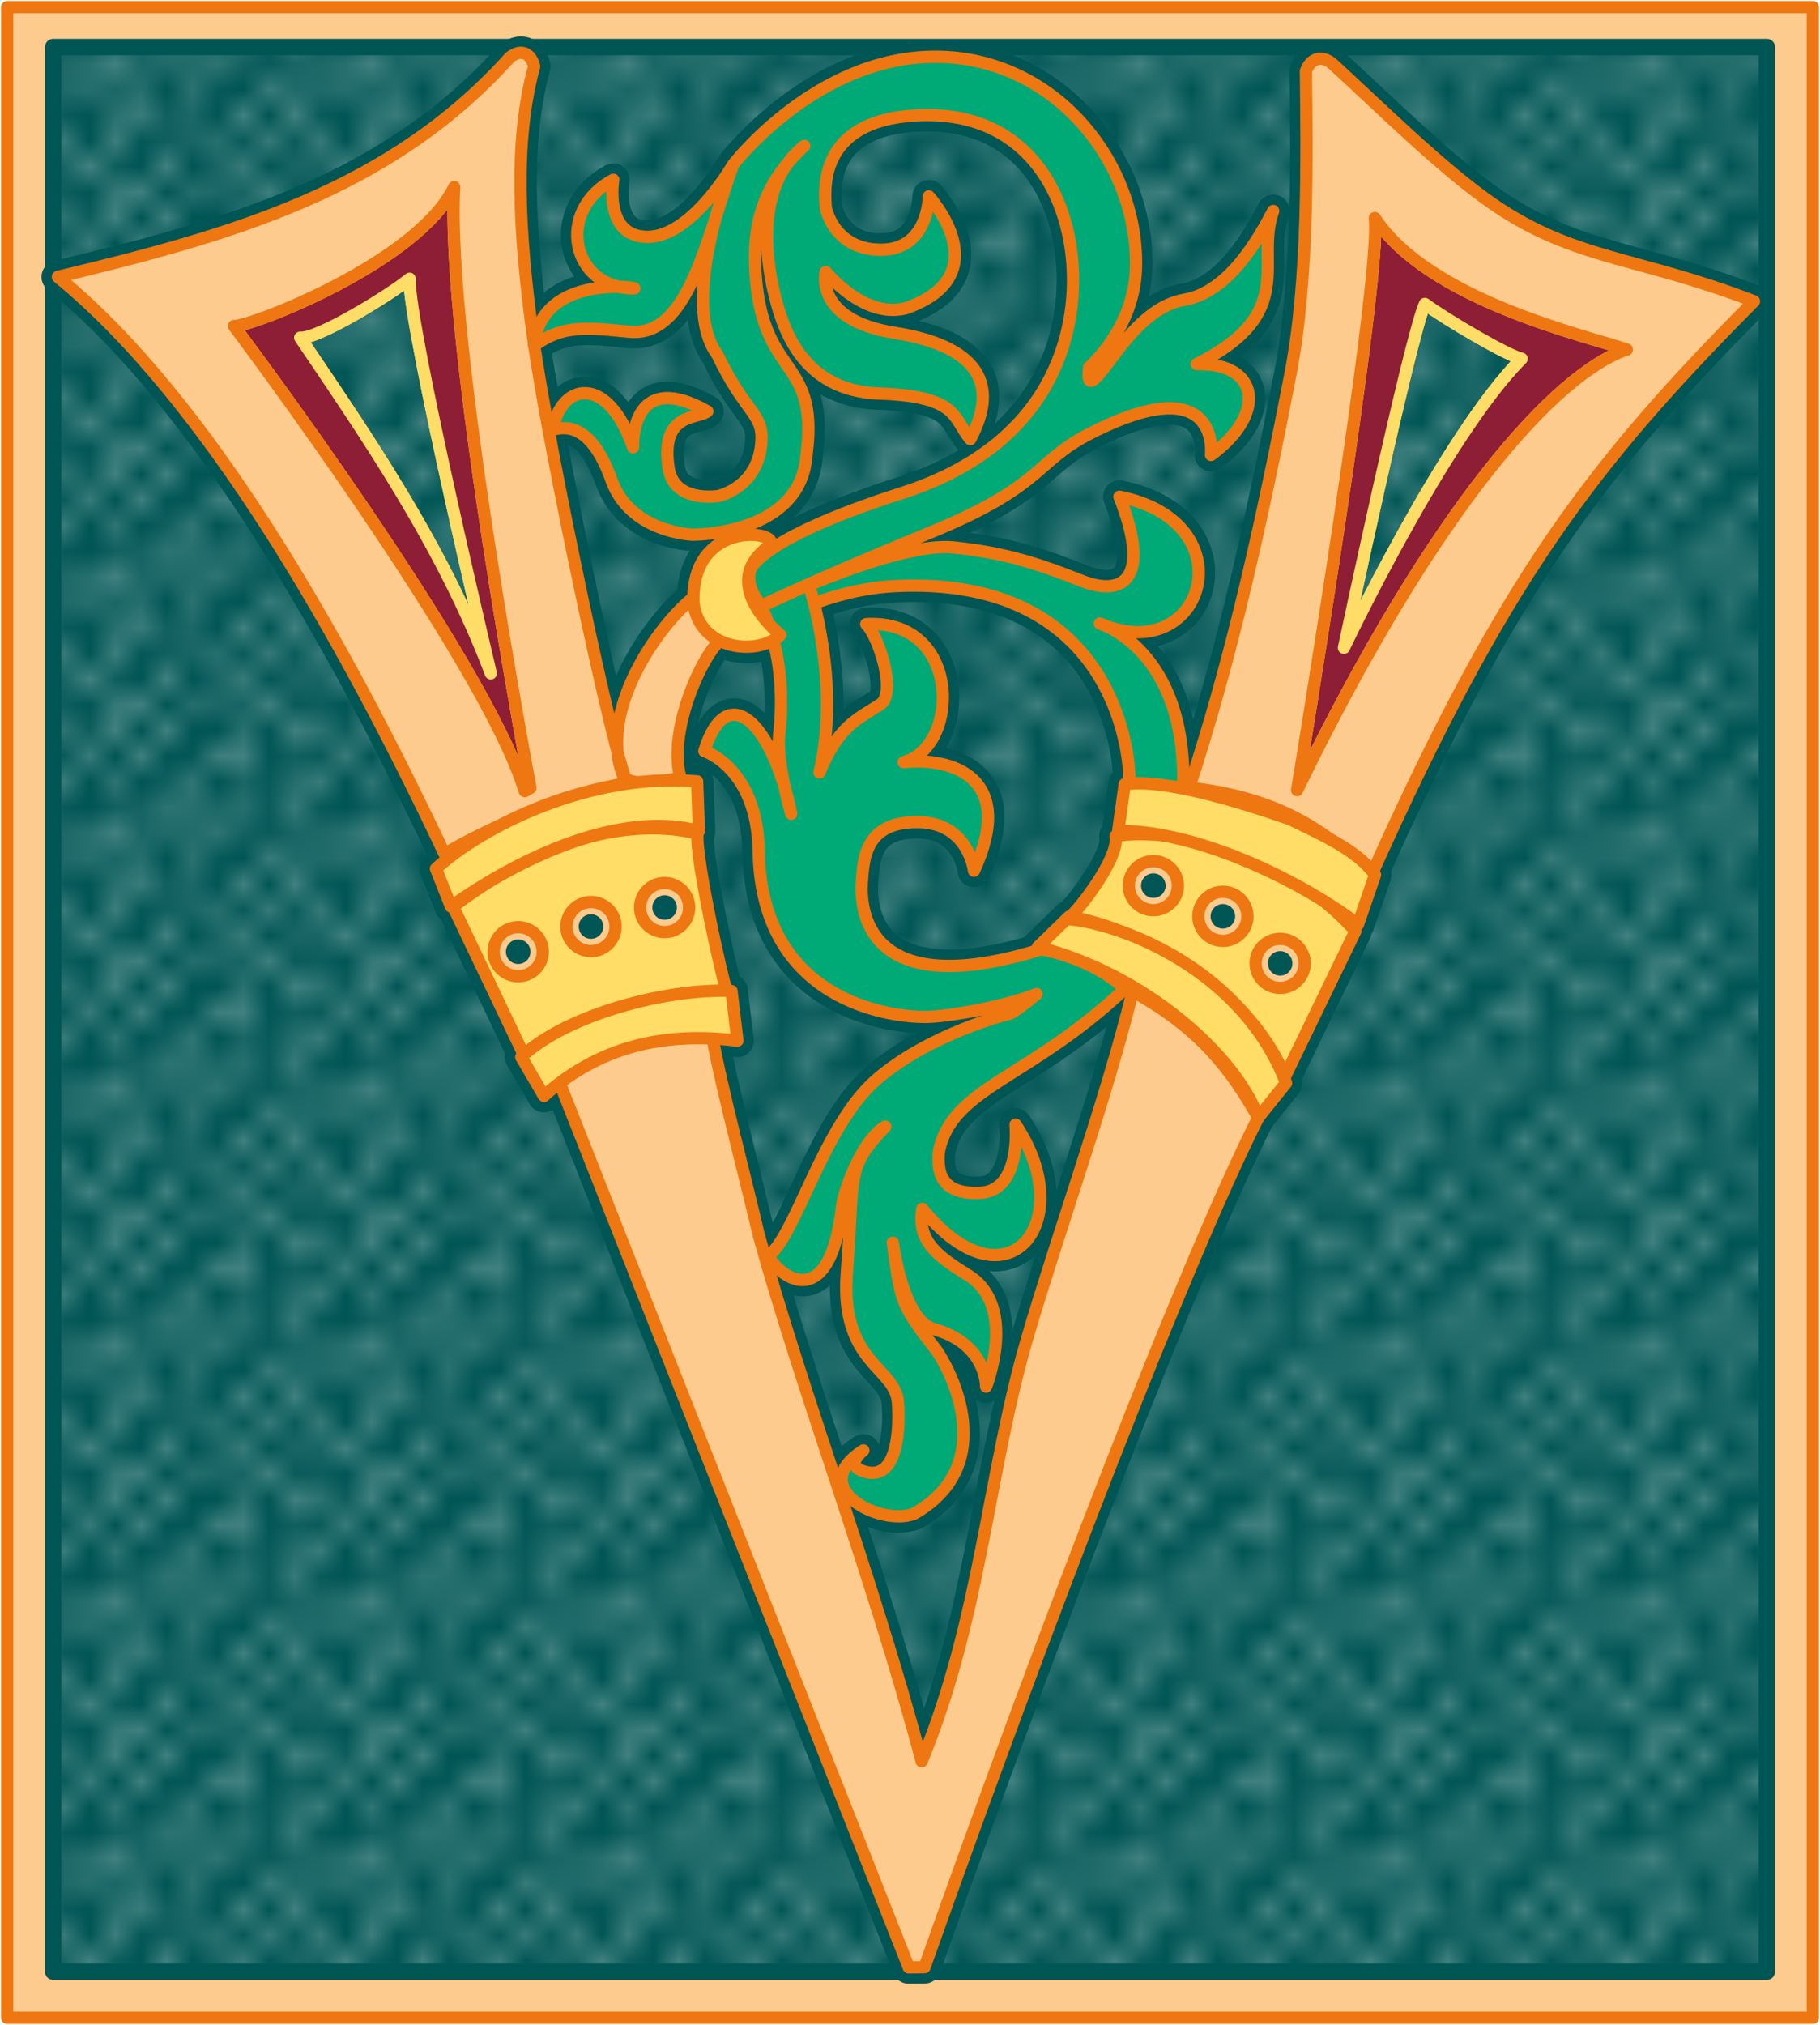<?xml version="1.0"?>
<svg xmlns="http://www.w3.org/2000/svg" height="297" width="267" viewBox="0 0 89 99" xmlns:xlink="http://www.w3.org/1999/xlink">
<defs>
<pattern id="a" height="10" width="10" patternUnits="userSpaceOnUse" patternTransform="scale(1.253)" fill="#fff">
<g fill="#fff">
<rect width="10" fill="#055" height="10"/>
<circle cy=".81" cx="2.57" r=".3"/>
<circle cy="2.33" cx="3.05" r=".3"/>
<circle cy="2.42" cx="4.42" r=".3"/>
<circle cy="3.03" cx="1.84" r=".3"/>
<circle cy="1.36" cx="6.08" r=".3"/>
<circle cy="4.41" cx="5.82" r=".3"/>
<circle cy="4.05" cx="4.3" r=".3"/>
<circle cy="3.04" cx="5.54" r=".3"/>
<circle cy="5.53" cx="4.78" r=".3"/>
<circle cy="5.18" cx="2.67" r=".3"/>
<circle cy="1.45" cx="7.96" r=".3"/>
<circle cy="5.05" cx="7.05" r=".3"/>
<circle cy=".895" cx="4.34" r=".3"/>
<circle cy=".34" cx="7.12" r=".3"/>
<circle cy="1.05" cx="9.55" r=".3"/>
<circle cy="2.69" cx="7.01" r=".3"/>
<circle cy="2.69" cx="8.91" r=".3"/>
<circle cy="4.41" cx="9.32" r=".3"/>
<circle cy="3.87" cx="7.82" r=".3"/>
<circle cy="5.95" cx="8.27" r=".3"/>
<circle cy="7.43" cx="7.97" r=".3"/>
<circle cy="8.07" cx="9.34" r=".3"/>
<circle cy="9.32" cx="8.21" r=".3"/>
<circle cy="9.48" cx="9.68" r=".3"/>
<circle cy="6.19" cx="9.69" r=".3"/>
<circle cy="6.3" cx="3.38" r=".3"/>
<circle cy="8.2" cx="2.87" r=".3"/>
<circle cy="8.72" cx="4.59" r=".3"/>
<circle cy="9.67" cx="3.18" r=".3"/>
<circle cy="7.32" cx="5.73" r=".3"/>
<circle cy="6.51" cx="6.71" r=".3"/>
<circle cy="9.67" cx="5.73" r=".3"/>
<circle cy="8.37" cx="6.54" r=".3"/>
<circle cy="7.15" cx="4.37" r=".3"/>
<circle cy="7.25" cx=".622" r=".3"/>
<circle cy="5.68" cx=".831" r=".3"/>
<circle cy="8.52" cx="1.26" r=".3"/>
<circle cy="6.88" cx="1.99" r=".3"/>
<circle cy="3.18" cx=".374" r=".3"/>
<circle cy="1.66" cx="1.17" r=".3"/>
<circle cy=".093" cx="1.15" r=".3"/>
<circle cy="10.1" cx="1.15" r=".3"/>
<circle cy="4.45" cx="1.3" r=".3"/>
<circle cy="3.76" cx="3.05" r=".3"/>
</g>
</pattern>
</defs>
<g stroke-linejoin="round" stroke="#e71" stroke-width=".6">
<path d="m0.35 0.35h88.3v98.3h-88.3z" fill="#FCCB8D"/>
<path d="m2.6 2.3h83.8v94.1h-83.8z" stroke-width=".8" stroke="#055" fill="url(#a)"/>
<use xlink:href="#b" stroke="#055" stroke-width="1.6"/>
<g id="b">
<path d="m69.68 14.86c1.029 0.76 4.02 2.52 4.73 2.68-3.781 3.8-8.69 14.13-8.69 14.13s3.24-15.24 3.96-16.81zm-2.45-4.2c2.64 4.02 10.33 5.75 12.32 6.43-3.44 1.16-9.35 7.61-16.12 21.54 0 0 4.15-25.06 3.8-27.97zm-47.2 2.97c-1.03 0.84-4.53 2.97-5.35 2.88 3.22 4.77 6.98 10.19 9.32 16.41 0 0-4.03-16.96-3.97-19.29zm2.18-4.48c-1.79 3.69-9.97 6.83-10.77 6.79 0 0 12.29 16.33 14.22 22.74l0.28-0.16s-4.16-21.91-3.73-29.37z" fill-rule="evenodd" stroke="#FD6" stroke-width=".6" fill="#8E1D36"/>

<path d="m67.23 10.66c2.64 4.02 10.33 5.75 12.32 6.43-3.44 1.16-9.35 7.61-16.12 21.54 0 0 4.15-25.06 3.8-27.97zm-45.02-1.51c-1.79 3.69-9.97 6.83-10.77 6.79 0 0 12.29 16.33 14.22 22.74l0.28-0.16s-4.16-21.91-3.73-29.37zm14.89 51.22c-0.48-2.1-1.88-7.439-2.24-9.55-2.47-0.79-6.72 1.171-7.48 2.149l17.06 43.22 0.77-0.01c6.05-17.08 12.83-34.62 16.32-41.54-1.279-2.229-2.72-4.29-6.14-6.17-1.25 5.14-3.71 11.99-5.17 17-1.9 6.511-2.271 13.69-5.15 20.64-2.36-8.91-5.91-18.25-7.97-25.74zm-34.27-46.83c7.331 6 13.9 17.6 18.91 28.21 2.18-1.3 6.09-3 8.94-3.47-0.59-0.94-3.85-16.32-4.59-21.63-0.76-5.47-0.95-9.815 0.03-13.4-0.13-0.562-0.56-0.924-1.18-0.454-5.88 6.544-13.69 8.724-22.11 10.74zm82.94 1.19c-7.939 8-12.24 13.62-18.7 28.04-2.5-2.45-4.909-3.8-8.92-4.26 2.149-6.53 3.649-13.47 4.96-20.25 0.89-4.61 0.8-10.63 0.75-14.78 0.18-0.556 0.74-0.864 1.32-0.341 2.3 2.104 5.38 5.161 7.86 6.861 3.97 2.72 7.05 2.54 12.73 4.73zm-55.32 23.13c-1.17-3.05 1.65-7.26 3.56-8.73 0 0 1.29 1.45 1.56 2.17-0.44-0.77-3.05 3.92-2.3 6.71 0 0-2.46 0.66-2.82-0.15z" fill-rule="evenodd" fill="#FCCB8D"/>
<path d="m36.66 27.93s0.17-1.49 7.46-3.83c7.291-2.34 8.589-7.75 8.32-11.26-0.27-3.51-2.35-7.492-7.65-7.198-4.86 0.27-4.45 3.708-4.41 4.498 0 0 0.36 2.07 2.7 2.07s2.34-2.61 2.34-2.61 3.51 3.84-1.121 5.47c-2.07 0.54-3.92-1.78-3.92-1.78s-0.6 2.35 3.36 2.98c3.959 0.63 5.209 2.41 3.709 5.2-0.859-1.03-0.55-2.09-4.459-2.229-3.87-0.14-4.78-3.33-5.19-5.16-0.27-1.24-0.94-5 1.53-6.95-1.96 1.83-2.68 3.83-2.32 6.91 0.52 4.44 3.03 3.6 2.43 8.2-0.27 3.96-5.57 3.9-5.57 3.9s-3.05-0.09-3.97-2.67c-1-2.81-2.28-2.62-2.87-2.46 0.38-2.27 2.67-2.78 3.93 0.86 0 0-0.19-3.91 3.63-1.76-0.47 0.39-2.32 0.03-1.89 2.79 0.27 1.71 2.43 1.35 2.43 1.35s2.02-0.42 2.11-2.76c0.05-1.28-0.82-1.34-2.16-4.15-1.95-2.61 0.77-9.29 0.77-9.29-1.38 3.88-2.21 8.44-5.07 8.17-2.14-0.21-3.27-0.34-4.66 0.68 0.32-3.61 5.35-2.8 4.87-2.8-3.06 0-3.84-3.81-1-5.31 0 0-0.48 2.79 1.68 2.79s4.18-3.53 4.18-3.53 4.04-5.277 9.891-5.277c5.85 0 9.969 5.217 9.809 10.35-0.09 2.97-2.289 4.83-2.289 4.83s-0.141 0.88 0.199 0.62c0.811-0.62 2.16-3.521 4.461-3.92 2.17-0.37 3.64-3 4.34-4.34-0.92 2.51 1.279 4.97-3.74 7.49 3.1-0.08 3.43 2.45 0.7 4.44 0 0 0.521-4.37-5.99-1.01-2.61 1.35-2.22 2.54-7.71 4.79s-8.15 3.53-8.15 3.53 0.15-0.07 0.38-0.17c0.29-0.13 0.71-0.31 1.17-0.51 2-0.86 5.73-2.31 7.7-2.11 2.601 0.26 4.291 0.85 6.32 1.65 1.74 0.68 3.49 0.18 1.801-4.13 6.319 1.26 4.129 8.42-0.961 6.2 0 0 4.26 1.26 4.08 8.01l-2.63-0.21c0.05-1.57-0.86-10.14-11.44-9.63-3.32 0.16-6.03 1.78-6.03 1.78-0.51-0.95-1.27-1.42-1.1-2.5z" fill="#0A7"/>
<path d="m39.55 28.58l-2.34 1.07s1.34 2.33 0.89 6.29c-0.14 1.32 0.59 3.85 0.59 3.85-0.9-4.41-3.14-6.65-4.25-3.07 0 0 2.59 0.82 2.66 4.88 0.12 7.35 6.41 8.12 8.12 8.12 1.05 0 3.85-0.479 5.47-1.12-0.34 0.3-1.23 0.99-1.37 0.97 0 0-3.86 0.96-6.46 3.21-2.61 2.25-3.94 7.641-5.29 8.631 0.74 1.279 3.04 2.59 3.6-2.381 0.09-0.85 1.02-3.33 2.12-3.949-1.98 2.06-1.5 2.35-1.88 7.139-0.34 4.421 2.38 4.631 2.5 6.351 0.09 1.25 0 3.72-1.5 3.41-1.25-0.271-0.19-1.069-0.19-1.069-2.87 1.809 0.81 3.729 2.47 3.1 3.93-2.211 2.16-6.461 1.07-8.041-1.76-2.219-1.7-2.379-2.1-5.209 0 0 0.48 3.8 2 4.22 2.609 0.72 2.56 2.81 2.56 2.81s1.56-3.92-0.87-5.439c-1.439-0.9-2.52-1.631-2.25-3.25 4.15 5.1 7.73 0.619 4.561-4.12 0 0 0.319 3.25-1.75 3.34-1.971 0.08-2.08-1.101-2-2 0.6-3.159 4.399-3.54 9.109-7.99-1.12-0.95-2.41-1.59-4.1-1.92-8.78 2.72-8.86-2.16-8.771-3.33 0.08-1.14 0.18-2.89 2.7-2.89s2.779 2.38 2.779 2.38c2.101-4.56-1.069-5.56-3.439-5.31 2.79-0.76 2.82-7.02-1.83-6.75 0.63 0.63 1.5 3.41 0.68 3.93-1.19 0.76-2.03 1.07-2.97 3.32 1.08-4.41-0.52-9.18-0.52-9.18z" fill="#0A7"/>
<path d="m34.11 40.75c-3.25-0.77-7.48 0.17-11.95 3.58l3.5 7.34c3.6-2.141 7.71-3.24 9.97-2.96-0.09 0.21-1.66-6.79-1.52-7.96zm20.44 0.13c1.701-0.35 7.561 0.04 11.73 4.64l-3.439 7.109c-2.17-5.12-8.311-7.509-10.57-7.81 0.03 0.23 2.51-2.78 2.28-3.94z" fill="#FD6"/>
<path d="m34.09 38.2l0.09 2.43c-3.81-1.01-8.67 1.24-12.13 3.69l-0.73-1.85c2.25-2.06 7.51-4.72 12.77-4.27zm-8.6 13.48l1.11 1.9c2.94-2.631 6.26-3.09 9.46-2.701l-0.29-2.429c-3.01-0.15-8.01 1.1-10.28 3.23zm37.59-11.63c-2.511-0.87-6.15-1.99-8.08-1.71l-0.32 2.28c3.949 0 8.92 2.45 11.73 4.57l0.83-2.42c-0.91-1.26-2.77-2.03-4.16-2.72zm-0.19 12.9l-1.36 1.69c-1.109-3.05-5.55-7.02-10.78-8.34l1.41-1.37c2.85 0.22 8.67 2.61 10.73 8.02zm-24.73-21.91c-0.02-0.03-3.17-2.51-0.5-4.38 0.53-0.73-3.86-1.29-3.75 2.78 0.27 2.43 3.23 2.61 4.25 1.6z" fill="#FD6"/>
</g>
<g fill="#FCCB8D">
<circle cy="43.3" cx="56.4" r="1.2"/>
<circle cy="47.1" cx="62.6" r="1.2"/>
<circle cy="46.53" cx="25.34" r="1.2"/>
<circle cy="45.3"  cx="28.9" r="1.2"/>
<circle cy="44.8" cx="59.8" r="1.2"/>
<circle cy="44.37" cx="32.5" r="1.2"/>
</g>
</g>
<g fill="#055">
<circle cy="43.3" cx="56.4" r=".6"/>
<circle cy="47.1" cx="62.6" r=".6"/>
<circle cy="46.53" cx="25.34" r=".6"/>
<circle cy="45.3" cx="28.9" r=".6"/>
<circle cy="44.8" cx="59.8" r=".6"/>
<circle cy="44.37" cx="32.5" r=".6"/>
</g>
</svg>